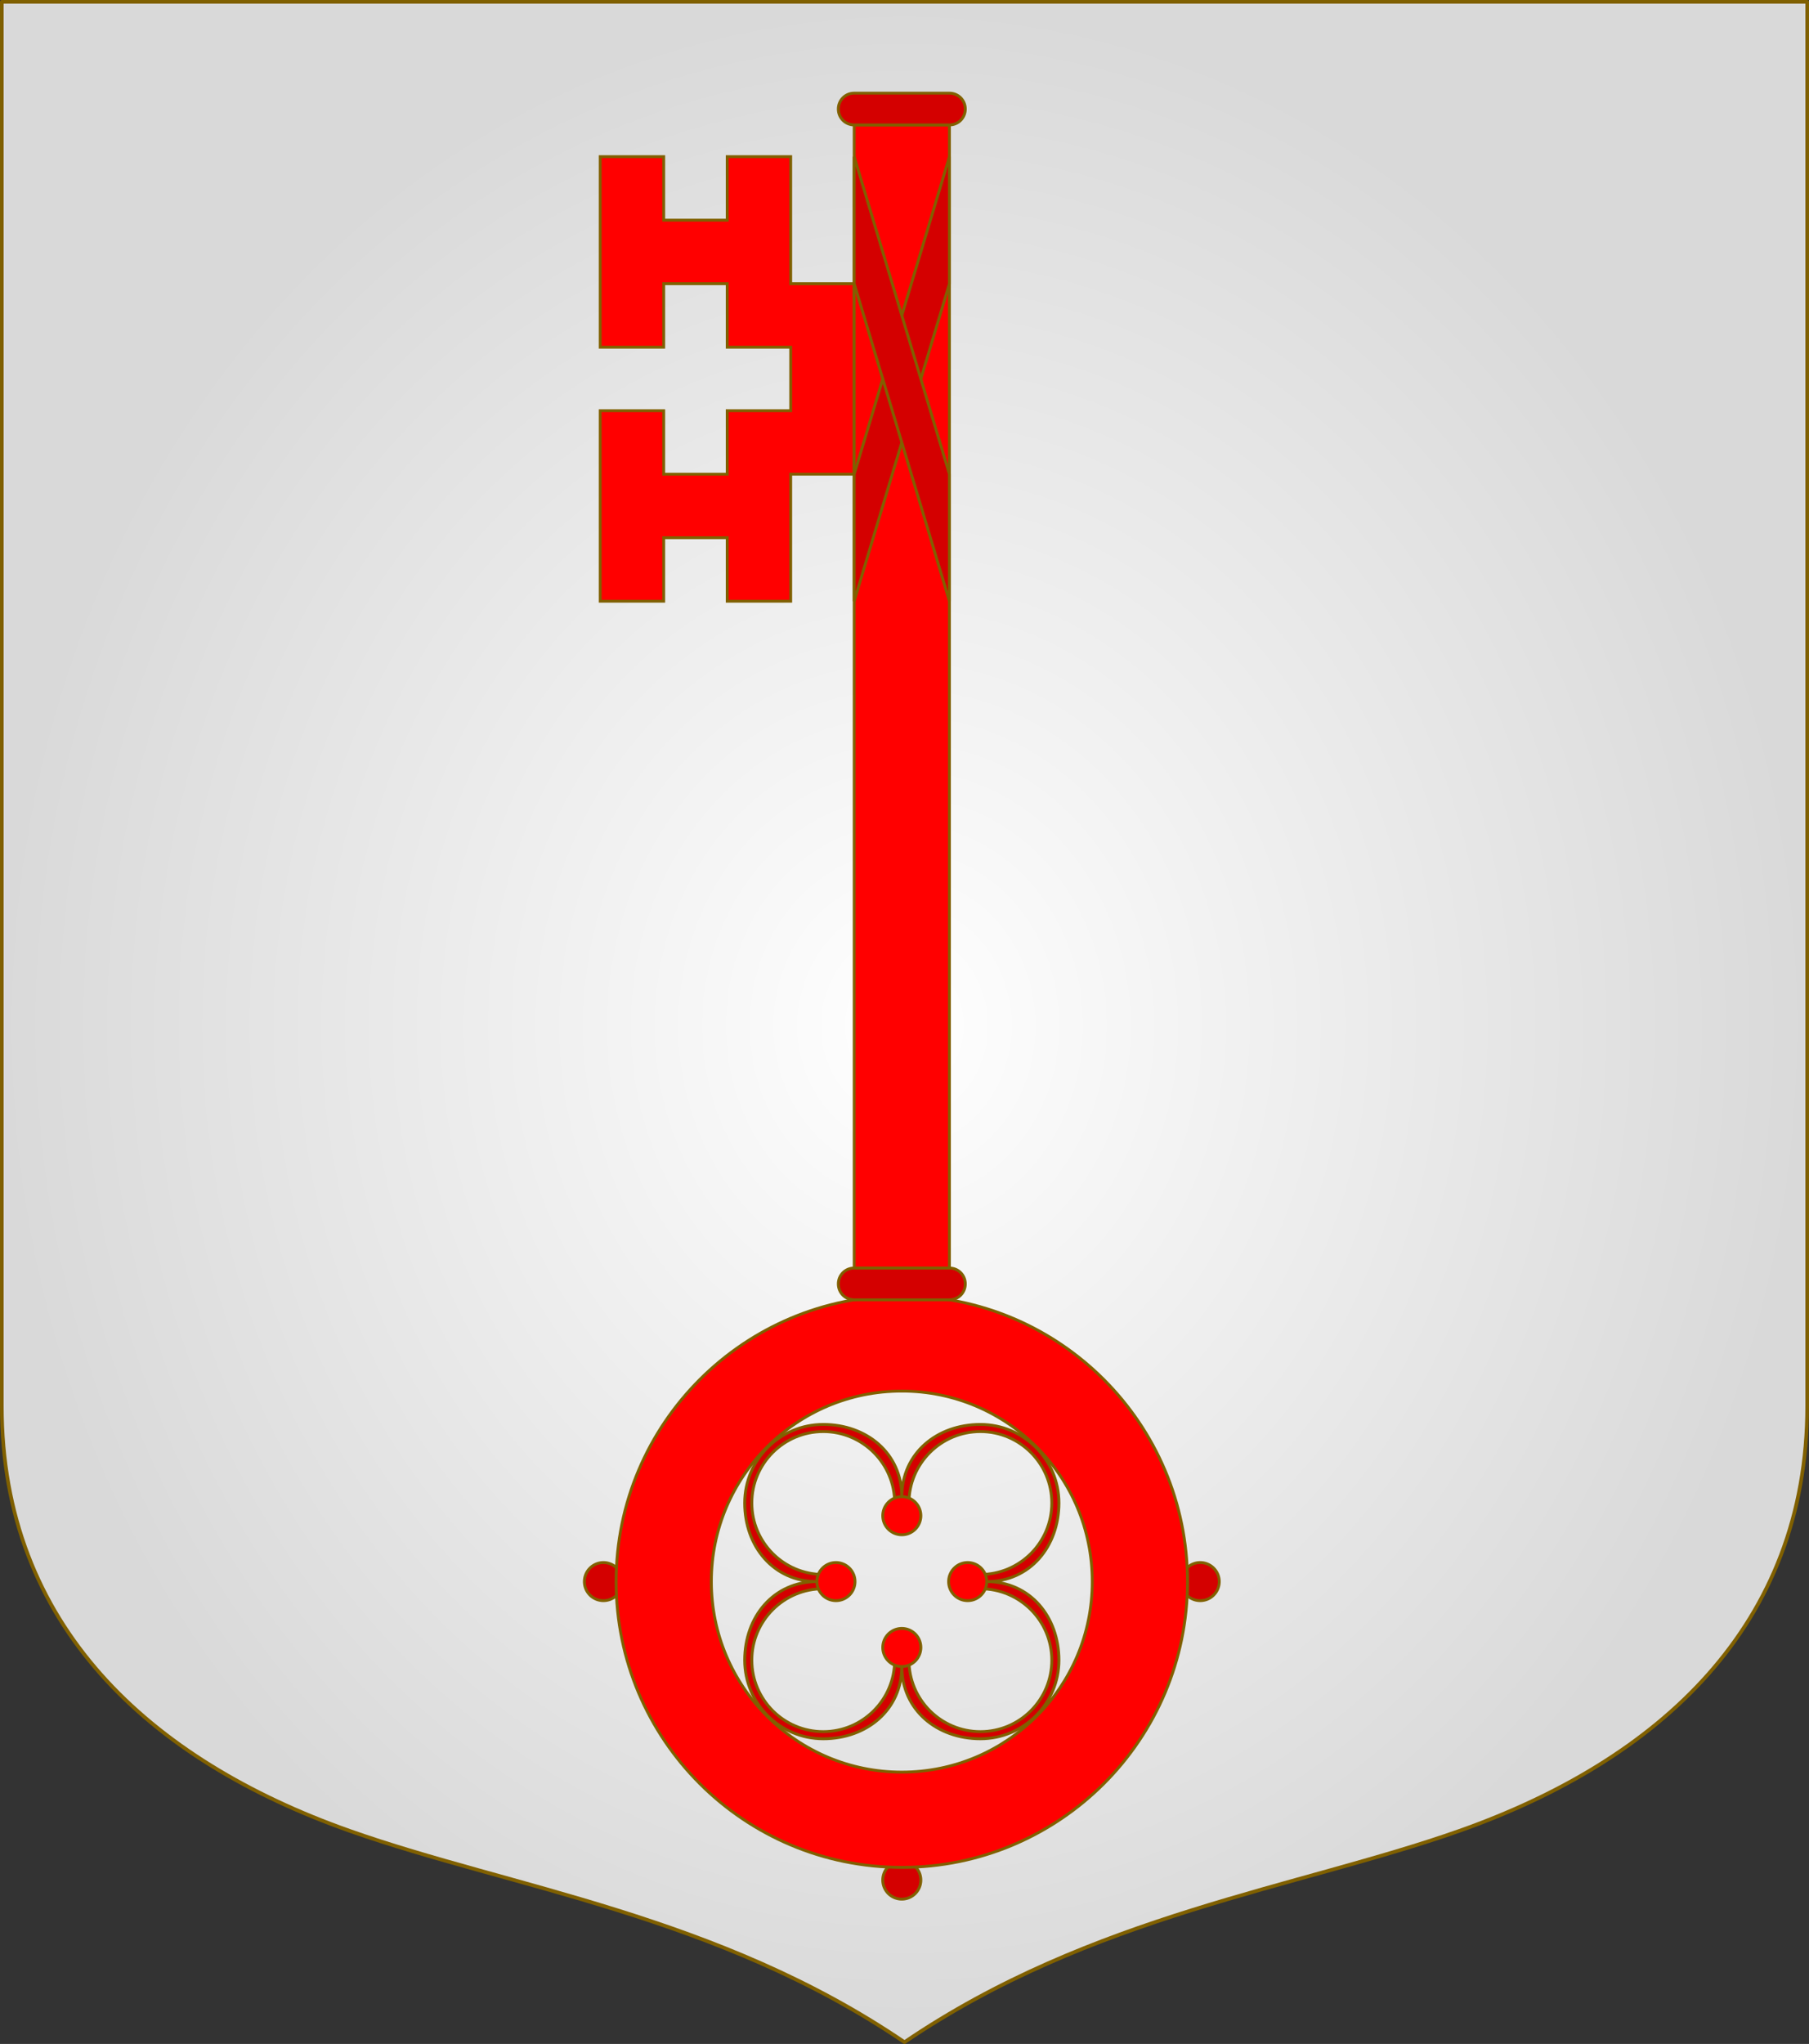<?xml version="1.0" encoding="UTF-8" standalone="no"?>
<!-- Created with Inkscape (http://www.inkscape.org/) -->

<svg
   width="498.621"
   height="563.234"
   viewBox="0 0 131.927 149.022"
   version="1.1"
   id="svg8"
   inkscape:export-filename="C:\Users\厂永刄先生\Documents\VENCAQ1\新しいフォルダー\pièces II.png"
   inkscape:export-xdpi="96"
   inkscape:export-ydpi="96"
   inkscape:version="1.3 (0e150ed6c4, 2023-07-21)"
   sodipodi:docname="billette - Copie.svg"
   xmlns:inkscape="http://www.inkscape.org/namespaces/inkscape"
   xmlns:sodipodi="http://sodipodi.sourceforge.net/DTD/sodipodi-0.dtd"
   xmlns:xlink="http://www.w3.org/1999/xlink"
   xmlns="http://www.w3.org/2000/svg"
   xmlns:svg="http://www.w3.org/2000/svg"
   xmlns:rdf="http://www.w3.org/1999/02/22-rdf-syntax-ns#"
   xmlns:cc="http://creativecommons.org/ns#"
   xmlns:dc="http://purl.org/dc/elements/1.1/">
  <rect x="0" y="0" width="131.927" height="149.022" fill="#333333" stroke="none"/>
  <defs
     id="defs2">
    <linearGradient
       id="linearGradient3"
       inkscape:collect="always">
      <stop
         style="stop-color:#ffffff;stop-opacity:1;"
         offset="0"
         id="stop3" />
      <stop
         style="stop-color:#d9d9d9;stop-opacity:1;"
         offset="1"
         id="stop4" />
    </linearGradient>
    <radialGradient
       inkscape:collect="always"
       xlink:href="#linearGradient3"
       id="radialGradient4"
       cx="247.827"
       cy="656.593"
       fx="247.827"
       fy="656.593"
       r="65.963"
       gradientTransform="matrix(1,0,0,1.13,0,-85.083)"
       gradientUnits="userSpaceOnUse" />
  </defs>
  <sodipodi:namedview
     id="base"
     pagecolor="#000000"
     bordercolor="#666666"
     borderopacity="1.0"
     inkscape:pageopacity="1"
     inkscape:pageshadow="2"
     inkscape:zoom="1.6844273"
     inkscape:cx="204.22371"
     inkscape:cy="352.34527"
     inkscape:document-units="px"
     inkscape:current-layer="layer1"
     showgrid="false"
     units="px"
     fit-margin-top="10"
     fit-margin-left="10"
     fit-margin-right="10"
     fit-margin-bottom="10"
     inkscape:window-width="1920"
     inkscape:window-height="1009"
     inkscape:window-x="-8"
     inkscape:window-y="-8"
     inkscape:window-maximized="1"
     showguides="true"
     inkscape:guide-bbox="true"
     inkscape:snap-intersection-paths="true"
     inkscape:snap-smooth-nodes="true"
     inkscape:pagecheckerboard="false"
     inkscape:showpageshadow="0"
     inkscape:deskcolor="#505050" />
  <g
     inkscape:label="レイヤー 1"
     inkscape:groupmode="layer"
     id="layer1"
     transform="translate(-181.864,-582.082)">
    <path
       sodipodi:nodetypes="csscsscc"
       inkscape:connector-curvature="0"
       id="path1560"
       d="m 313.659,582.215 v 102.379 c 0,15.993 -10.795,25.82 -25.36,30.969 -11.742,4.151 -26.848,6.148 -40.471,15.41 -13.623,-9.262 -28.729,-11.259 -40.471,-15.41 -14.565,-5.149 -25.36,-14.976 -25.36,-30.969 V 582.215 Z"
       style="fill:url(#radialGradient4);fill-opacity:1;stroke:#806000;stroke-width:0.265;stroke-linecap:butt;stroke-linejoin:round;stroke-miterlimit:4;stroke-dasharray:none;stroke-opacity:1" />
    <g
       transform="matrix(0,-0.875,-0.875,0,707.607,290.05)"
       style="stroke:#806000;stroke-width:0.238;stroke-miterlimit:4;stroke-dasharray:none;stroke-opacity:1;fill:#ff0000"
       id="g2049">
      <path
         inkscape:connector-curvature="0"
         id="path2015"
         d="m -465.536,552.144 a 1.587,1.587 0 0 0 1.587,-1.587 1.587,1.587 0 0 0 -1.587,-1.587 1.587,1.587 0 0 0 -1.587,1.587 1.587,1.587 0 0 0 1.587,1.587 z"
         style="opacity:1;fill:#d40000;fill-opacity:1;fill-rule:evenodd;stroke:#806000;stroke-width:0.238;stroke-linecap:round;stroke-linejoin:round;stroke-miterlimit:4;stroke-dasharray:none;stroke-dashoffset:0;stroke-opacity:1" />
      <path
         style="opacity:1;fill:#d40000;fill-opacity:1;fill-rule:evenodd;stroke:#806000;stroke-width:0.238;stroke-linecap:round;stroke-linejoin:round;stroke-miterlimit:4;stroke-dasharray:none;stroke-dashoffset:0;stroke-opacity:1"
         d="m -465.536,502.403 a 1.587,1.587 0 0 0 1.587,-1.587 1.587,1.587 0 0 0 -1.587,-1.587 1.587,1.587 0 0 0 -1.587,1.587 1.587,1.587 0 0 0 1.587,1.587 z"
         id="path2017"
         inkscape:connector-curvature="0" />
      <path
         inkscape:connector-curvature="0"
         id="path2019"
         d="m -490.407,527.274 a 1.587,1.587 0 0 0 1.587,-1.587 1.587,1.587 0 0 0 -1.587,-1.587 1.587,1.587 0 0 0 -1.587,1.587 1.587,1.587 0 0 0 1.587,1.587 z"
         style="opacity:1;fill:#d40000;fill-opacity:1;fill-rule:evenodd;stroke:#806000;stroke-width:0.238;stroke-linecap:round;stroke-linejoin:round;stroke-miterlimit:4;stroke-dasharray:none;stroke-dashoffset:0;stroke-opacity:1" />
      <path
         sodipodi:nodetypes="ccccccccccccccccccccccccccccc"
         inkscape:connector-curvature="0"
         id="path2021"
         d="m -357.388,529.655 v 5.292 h 10.583 v 5.292 h -5.292 v 5.292 h 5.292 v 5.292 h -15.875 v -5.292 h 5.292 v -5.292 h -5.292 v -5.292 h -5.292 v 5.292 h -5.292 v 5.292 h 5.292 v 5.292 h -15.875 v -5.292 h 5.292 v -5.292 h -5.292 v -5.292 h 10.583 v -5.292 z"
         style="fill:#ff0000;fill-opacity:1;stroke:#806000;stroke-width:0.238;stroke-linecap:butt;stroke-linejoin:miter;stroke-miterlimit:4;stroke-dasharray:none;stroke-opacity:1" />
      <path
         style="fill:#ff0000;fill-opacity:1;stroke:#806000;stroke-width:0.238;stroke-linecap:butt;stroke-linejoin:miter;stroke-miterlimit:4;stroke-dasharray:none;stroke-opacity:1"
         d="m -344.159,521.717 v 7.938 h -95.25 v -7.938 z"
         id="path2023"
         inkscape:connector-curvature="0"
         sodipodi:nodetypes="ccccc" />
      <path
         style="fill:#d40000;fill-opacity:1;stroke:#806000;stroke-width:0.238;stroke-linecap:butt;stroke-linejoin:miter;stroke-miterlimit:4;stroke-dasharray:none;stroke-opacity:1"
         d="m -341.513,521.717 c 0,-0.747 -0.596,-1.323 -1.323,-1.323 -0.727,0 -1.323,0.575 -1.323,1.323 v 7.938 c 0,0.747 0.596,1.323 1.323,1.323 0.727,0 1.323,-0.575 1.323,-1.323 z"
         id="path2025"
         inkscape:connector-curvature="0"
         sodipodi:nodetypes="szsszss" />
      <path
         sodipodi:nodetypes="ccccc"
         inkscape:connector-curvature="0"
         id="path2031"
         d="m -357.388,521.717 -26.458,7.938 h 10.583 l 26.458,-7.938 z"
         style="fill:#d40000;fill-opacity:1;stroke:#806000;stroke-width:0.238;stroke-linecap:butt;stroke-linejoin:miter;stroke-miterlimit:4;stroke-dasharray:none;stroke-opacity:1" />
      <path
         style="fill:#d40000;fill-opacity:1;stroke:#806000;stroke-width:0.238;stroke-linecap:butt;stroke-linejoin:miter;stroke-miterlimit:4;stroke-dasharray:none;stroke-opacity:1"
         d="m -346.804,529.655 -26.458,-7.937 h -10.583 l 26.458,7.937 z"
         id="path2029"
         inkscape:connector-curvature="0"
         sodipodi:nodetypes="ccccc" />
      <path
         style="opacity:1;fill:#ff0000;fill-opacity:1;fill-rule:evenodd;stroke:#806000;stroke-width:0.238;stroke-linecap:round;stroke-linejoin:round;stroke-miterlimit:4;stroke-dasharray:none;stroke-dashoffset:0;stroke-opacity:1"
         d="m -481.411,525.686 c 0,8.768 7.107,15.875 15.875,15.875 8.768,0 15.875,-7.107 15.875,-15.875 0,-8.768 -7.107,-15.875 -15.875,-15.875 -8.768,0 -15.875,7.107 -15.875,15.875 z m 39.688,0 c 0,13.151 -10.661,23.812 -23.812,23.812 -13.151,0 -23.812,-10.661 -23.812,-23.812 0,-13.151 10.661,-23.812 23.812,-23.812 13.151,0 23.812,10.661 23.812,23.812 z"
         id="path2035"
         inkscape:connector-curvature="0"
         sodipodi:nodetypes="zzzzzzzzzz" />
      <path
         style="opacity:1;fill:#d40000;fill-opacity:1;fill-rule:evenodd;stroke:#806000;stroke-width:0.238;stroke-linecap:round;stroke-linejoin:round;stroke-miterlimit:4;stroke-dasharray:none;stroke-dashoffset:0;stroke-opacity:1"
         d="m -472.084,526.281 c -3.288,10e-6 -5.953,2.665 -5.953,5.953 -10e-6,3.288 2.665,5.953 5.953,5.953 3.288,10e-6 5.953,-2.665 5.953,-5.953 h 1.19 c -10e-6,3.288 2.665,5.953 5.953,5.953 3.288,-10e-6 5.953,-2.665 5.953,-5.953 -1e-5,-3.288 -2.665,-5.953 -5.953,-5.953 v -1.19 c 3.288,-10e-6 5.953,-2.665 5.953,-5.953 10e-6,-3.288 -2.665,-5.953 -5.953,-5.953 -3.288,-10e-6 -5.953,2.665 -5.953,5.953 h -1.19 c 10e-6,-3.288 -2.665,-5.953 -5.953,-5.953 -3.288,10e-6 -5.953,2.665 -5.953,5.953 1e-5,3.288 2.665,5.953 5.953,5.953 z m -6.548,-7.143 c -10e-6,-3.617 2.932,-6.548 6.548,-6.548 3.617,-10e-6 6.548,2.403 6.548,6.019 -3.5e-4,-3.617 2.932,-6.019 6.548,-6.019 3.617,1e-5 6.548,2.932 6.548,6.548 -10e-6,3.617 -2.403,6.548 -6.019,6.548 3.617,-3.3e-4 6.019,2.932 6.019,6.548 1e-5,3.617 -2.932,6.548 -6.548,6.548 -3.617,10e-6 -6.548,-2.403 -6.548,-6.019 3.5e-4,3.617 -2.932,6.019 -6.548,6.019 -3.617,-10e-6 -6.548,-2.932 -6.548,-6.548 1e-5,-3.617 2.403,-6.548 6.019,-6.548 -3.617,3.3e-4 -6.019,-2.932 -6.019,-6.548 z"
         id="path2037"
         inkscape:connector-curvature="0"
         sodipodi:nodetypes="cssccssccssccsscczzczzczzczzcz" />
      <path
         inkscape:connector-curvature="0"
         id="path2039"
         d="m -469.438,525.686 a 1.587,1.587 0 0 1 -1.587,1.587 1.587,1.587 0 0 1 -1.587,-1.587 1.587,1.587 0 0 1 1.587,-1.587 1.587,1.587 0 0 1 1.587,1.587 z"
         style="opacity:1;fill:#ff0000;fill-opacity:1;fill-rule:evenodd;stroke:#806000;stroke-width:0.238;stroke-linecap:round;stroke-linejoin:round;stroke-miterlimit:4;stroke-dasharray:none;stroke-dashoffset:0;stroke-opacity:1" />
      <path
         style="opacity:1;fill:#ff0000;fill-opacity:1;fill-rule:evenodd;stroke:#806000;stroke-width:0.238;stroke-linecap:round;stroke-linejoin:round;stroke-miterlimit:4;stroke-dasharray:none;stroke-dashoffset:0;stroke-opacity:1"
         d="m -461.634,525.686 a 1.587,1.587 0 0 0 1.587,1.587 1.587,1.587 0 0 0 1.587,-1.587 1.587,1.587 0 0 0 -1.587,-1.587 1.587,1.587 0 0 0 -1.587,1.587 z"
         id="path2041"
         inkscape:connector-curvature="0" />
      <path
         style="opacity:1;fill:#ff0000;fill-opacity:1;fill-rule:evenodd;stroke:#806000;stroke-width:0.238;stroke-linecap:round;stroke-linejoin:round;stroke-miterlimit:4;stroke-dasharray:none;stroke-dashoffset:0;stroke-opacity:1"
         d="m -465.536,529.588 a 1.587,1.587 0 0 1 1.587,1.587 1.587,1.587 0 0 1 -1.587,1.587 1.587,1.587 0 0 1 -1.587,-1.587 1.587,1.587 0 0 1 1.587,-1.587 z"
         id="path2043"
         inkscape:connector-curvature="0" />
      <path
         inkscape:connector-curvature="0"
         id="path2045"
         d="m -465.536,521.784 a 1.587,1.587 0 0 0 1.587,-1.587 1.587,1.587 0 0 0 -1.587,-1.587 1.587,1.587 0 0 0 -1.587,1.587 1.587,1.587 0 0 0 1.587,1.587 z"
         style="opacity:1;fill:#ff0000;fill-opacity:1;fill-rule:evenodd;stroke:#806000;stroke-width:0.238;stroke-linecap:round;stroke-linejoin:round;stroke-miterlimit:4;stroke-dasharray:none;stroke-dashoffset:0;stroke-opacity:1" />
      <path
         sodipodi:nodetypes="szsszss"
         inkscape:connector-curvature="0"
         id="path2047"
         d="m -439.409,521.717 c 0,-0.747 -0.596,-1.323 -1.323,-1.323 -0.727,0 -1.323,0.575 -1.323,1.323 v 7.938 c 0,0.747 0.596,1.323 1.323,1.323 0.727,0 1.323,-0.575 1.323,-1.323 z"
         style="fill:#d40000;fill-opacity:1;stroke:#806000;stroke-width:0.238;stroke-linecap:butt;stroke-linejoin:miter;stroke-miterlimit:4;stroke-dasharray:none;stroke-opacity:1" />
    </g>
    <g
       transform="translate(547.991,8e-5)"
       id="g1763" />
    <g
       id="g13346"
       style="stroke:#806000;stroke-width:0.265;stroke-linecap:round;stroke-linejoin:round;stroke-miterlimit:4;stroke-dasharray:none;stroke-opacity:1"
       transform="translate(-129.124,-148.843)" />
  </g>
</svg>
